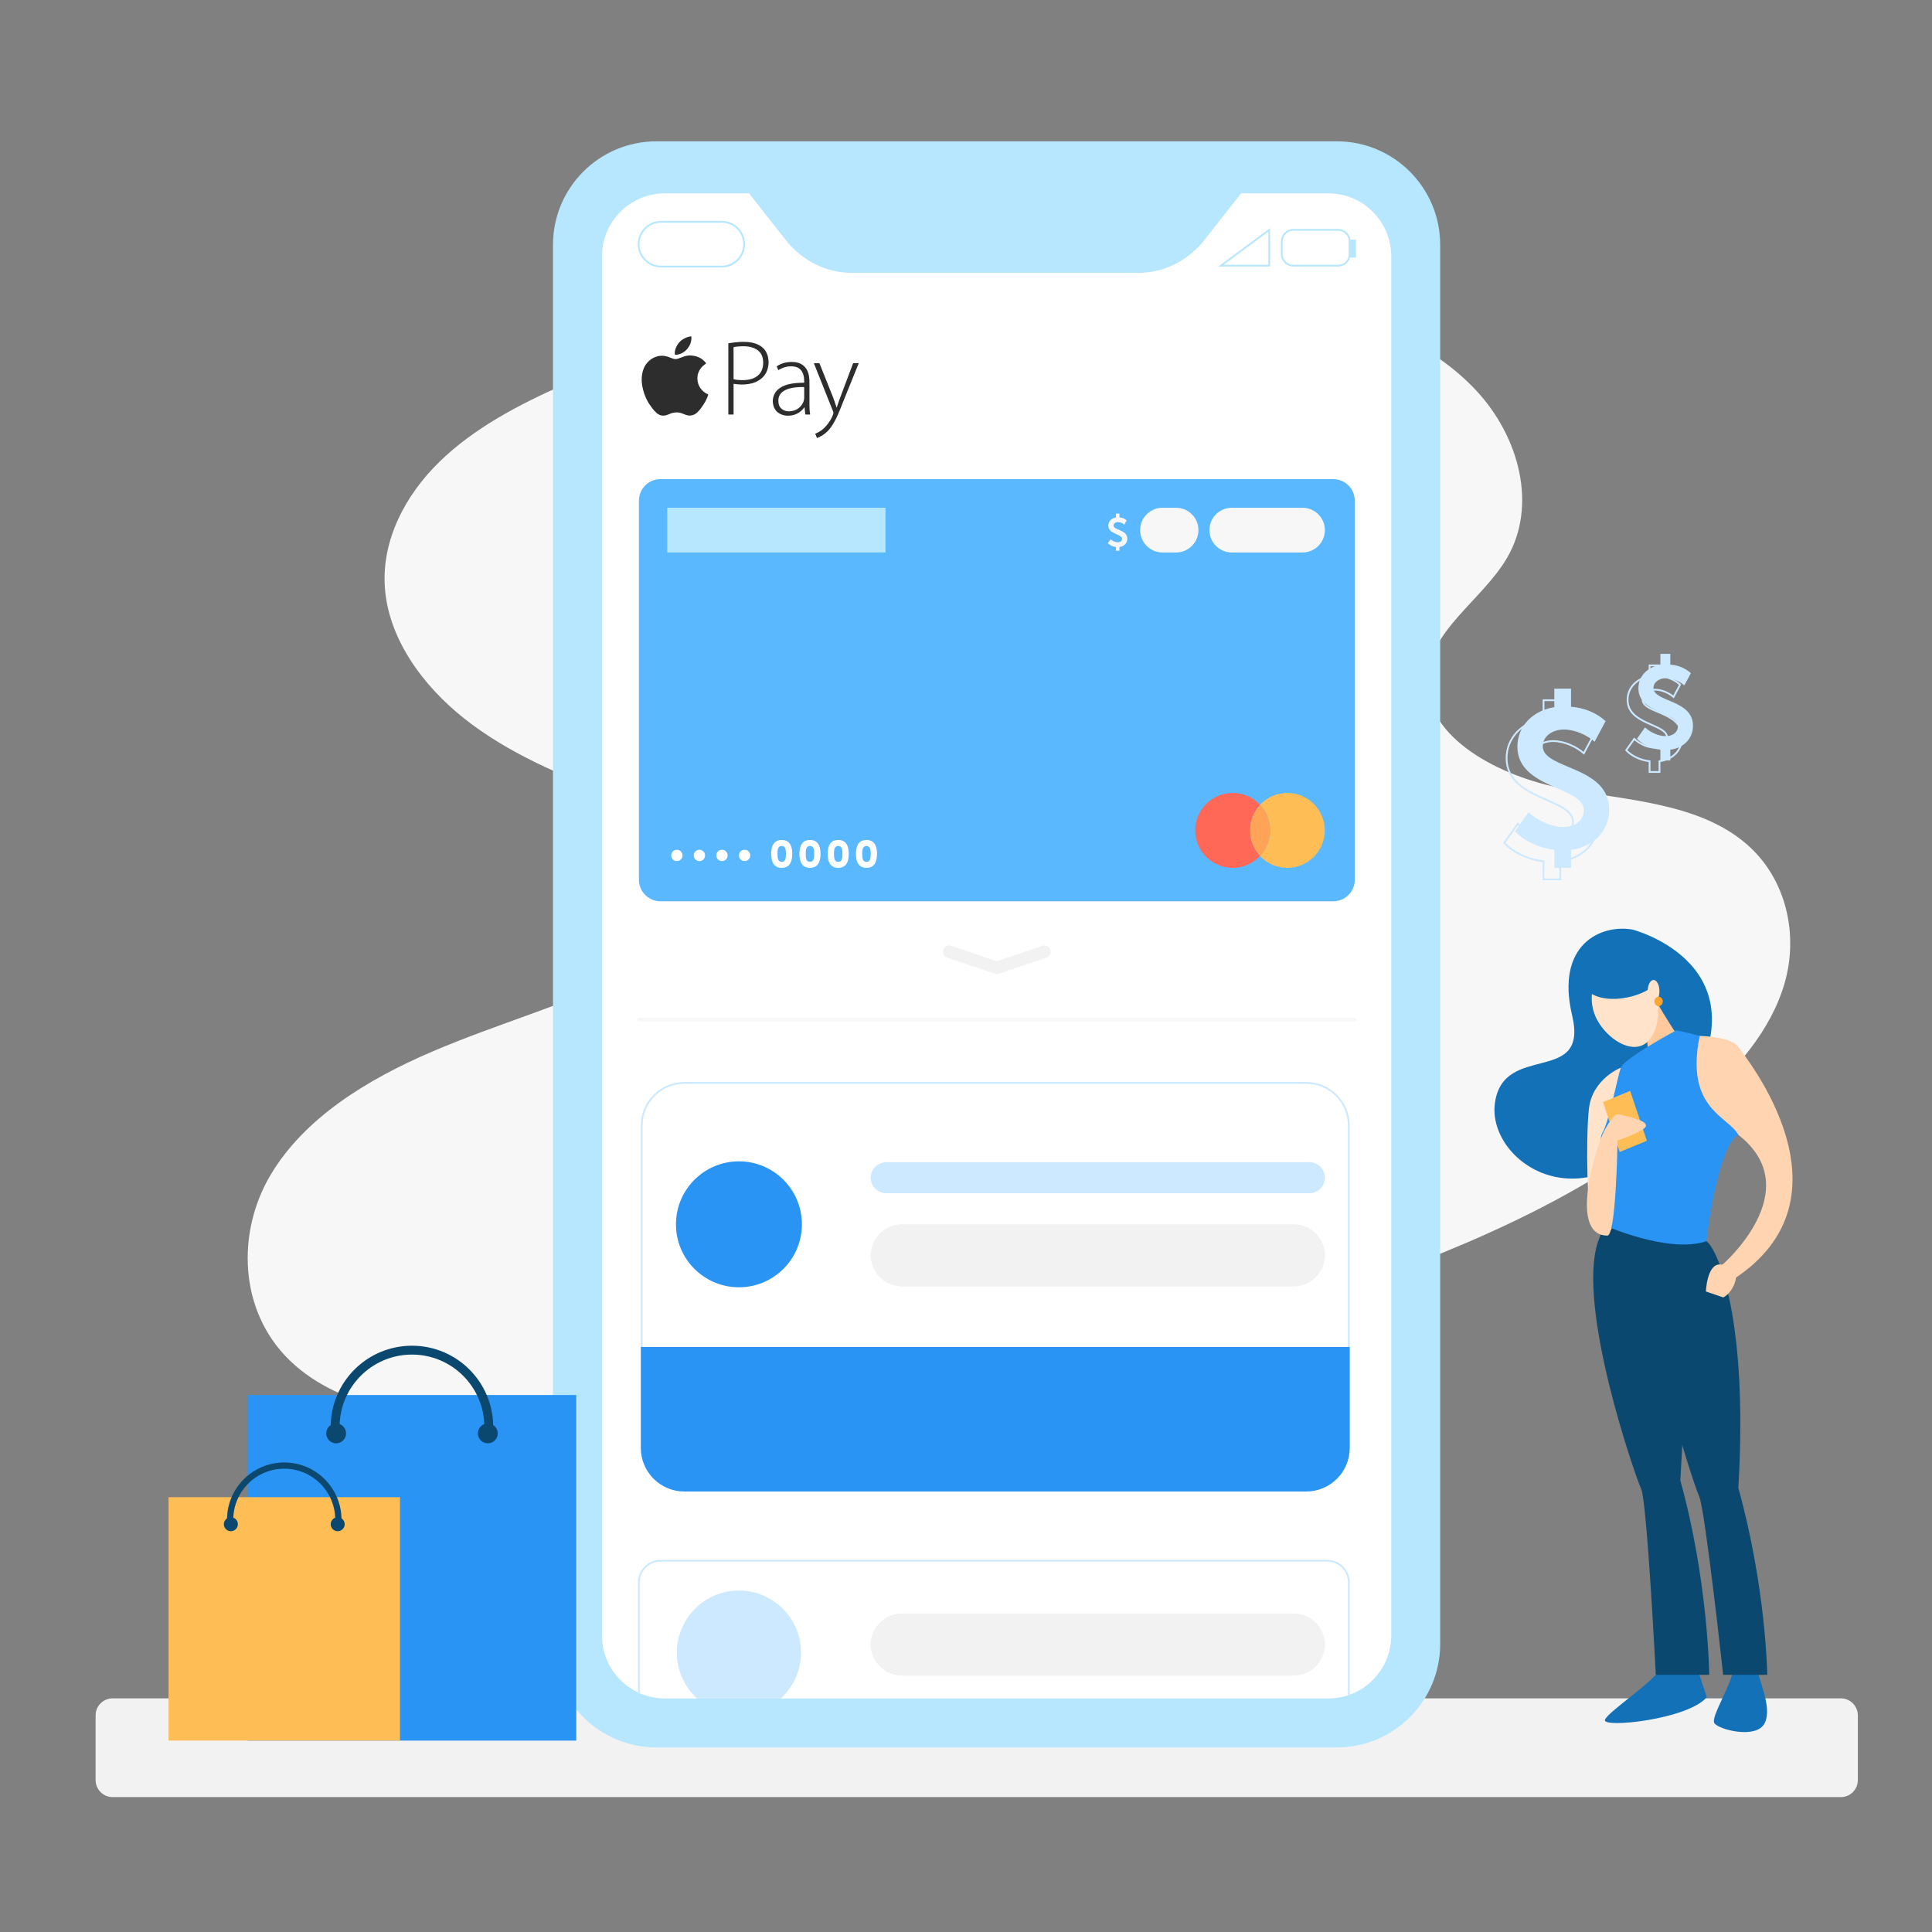 <svg xmlns="http://www.w3.org/2000/svg" xmlns:xlink="http://www.w3.org/1999/xlink" version="1.1" id="Layer_1" x="0px" y="0px" viewBox="0 0 1080 1080" style="enable-background:new 0 0 1080 1080;" xml:space="preserve">
<rect x="0" y="0" width="1080" height="1080" fill="#808080" stroke="none"/>
<style type="text/css">
	.st0{fill:#F7F7F7;}
	.st1{fill:#F2F2F2;}
	.st2{fill:#B6E7FF;}
	.st3{fill:#FFFFFF;}
	.st4{fill:none;stroke:#B6E7FF;stroke-miterlimit:10;}
	.st5{fill:#5AB8FF;}
	.st6{fill:#FFBE55;}
	.st7{fill:#FFA357;}
	.st8{fill:#FF6757;}
	.st9{fill:#2D2D2D;}
	.st10{fill:none;stroke:#F7F7F7;stroke-width:2;stroke-linecap:round;stroke-miterlimit:10;}
	.st11{fill:none;stroke:#CCE9FF;stroke-linecap:round;stroke-miterlimit:10;}
	.st12{fill:#2A94F4;stroke:#2A94F4;stroke-linecap:round;stroke-miterlimit:10;}
	.st13{fill:#CCE9FF;}
	.st14{fill:#1371B7;}
	.st15{fill:#0B4870;}
	.st16{fill:#FFC99C;}
	.st17{fill:#FFE3CA;}
	.st18{fill:#FFA42C;}
	.st19{fill:#FFD4B0;}
	.st20{fill:#2A94F4;}
	.st21{fill:none;stroke:#CCE9FF;stroke-miterlimit:10;}
	.st22{fill-rule:evenodd;clip-rule:evenodd;fill:#2A94F4;}
	.st23{fill-rule:evenodd;clip-rule:evenodd;fill:#0B4870;}
	.st24{fill-rule:evenodd;clip-rule:evenodd;fill:#FFBE55;}
</style>
<g>
	<path class="st0" d="M705.24,169.94c26.08,0.3,52.16,5.91,75.79,17.04c16.77,7.9,32,18.25,44.19,31.34   c24.38,26.19,34.01,64.52,17.37,93.29c-13.89,24.01-44.45,41.22-44.81,68.86c-0.43,32.2,40.43,53.66,76.04,60.32   s75.56,7.93,102.3,30.88c23.01,19.75,29.15,51.39,21.5,77.87c-7.65,26.49-27.01,48.53-48.57,67.37   c-54.02,47.21-123.35,78.25-194.41,102.73c-150.15,51.72-313.01,76.93-477.05,73.85c-40.96-0.77-86.7-5.19-115.42-32.81   c-28.96-27.84-29.89-71.96-10.94-103.85c18.95-31.89,53.83-53.32,90.26-68.93s75.51-26.52,110.97-43.69   c26.77-12.96,54.24-37.74,42.86-64.31c-8.08-18.87-31.81-27.98-52.7-35.65c-29.51-10.85-58.9-23.46-83.02-42.53   c-24.13-19.07-42.64-45.52-44.48-73.57c-1.72-26.19,11.27-51.17,30.45-69.92c19.19-18.75,44.18-31.97,69.79-43.26   C416.51,170.4,634.83,169.11,705.24,169.94z"/>
</g>
<path class="st1" d="M1029.08,1004.58H62.92c-5.21,0-9.47-4.26-9.47-9.47v-36.24c0-5.21,4.26-9.47,9.47-9.47h966.15  c5.21,0,9.47,4.26,9.47,9.47v36.24C1038.55,1000.32,1034.29,1004.58,1029.08,1004.58z"/>
<g>
	<path class="st2" d="M747.25,976.83h-380.3c-31.93,0-57.82-25.89-57.82-57.82V136.82c0-31.93,25.89-57.82,57.82-57.82h380.3   c31.93,0,57.82,25.89,57.82,57.82v782.19C805.07,950.94,779.19,976.83,747.25,976.83z"/>
	<path class="st3" d="M742.46,949.47H371.75c-19.47,0-35.26-15.78-35.26-35.26V143.33c0-19.47,15.78-35.26,35.26-35.26h370.71   c19.47,0,35.26,15.78,35.26,35.26v770.88C777.71,933.68,761.93,949.47,742.46,949.47z"/>
	<path class="st2" d="M416.01,104.65l23.08,29.38c9.22,11.74,22.77,18.5,37.05,18.5h160.2c14.28,0,27.83-6.77,37.05-18.5   l23.08-29.38H416.01z"/>
</g>
<path class="st4" d="M403.5,149h-34c-6.9,0-12.5-5.6-12.5-12.5v0c0-6.9,5.6-12.5,12.5-12.5h34c6.9,0,12.5,5.6,12.5,12.5v0  C416,143.4,410.4,149,403.5,149z"/>
<polygon class="st4" points="682.5,148.5 709.5,148.5 709.5,128.5 "/>
<path class="st4" d="M748.01,148.5h-25.02c-3.58,0-6.49-2.9-6.49-6.49v-7.02c0-3.58,2.9-6.49,6.49-6.49h25.02  c3.58,0,6.49,2.9,6.49,6.49v7.02C754.5,145.6,751.6,148.5,748.01,148.5z"/>
<rect x="754" y="134" class="st2" width="4" height="10"/>
<g>
	<path class="st5" d="M369.19,267.84H745.3c6.65,0,12.03,5.39,12.03,12.03v211.93c0,6.65-5.39,12.03-12.03,12.03H369.19   c-6.65,0-12.03-5.39-12.03-12.03V279.87C357.16,273.23,362.54,267.84,369.19,267.84z"/>
	<rect x="373" y="283.84" class="st2" width="122" height="25"/>
	<path class="st0" d="M657.43,308.84h-7.58c-6.9,0-12.5-5.6-12.5-12.5v0c0-6.9,5.6-12.5,12.5-12.5h7.58c6.9,0,12.5,5.6,12.5,12.5v0   C669.93,303.24,664.33,308.84,657.43,308.84z"/>
	<path class="st0" d="M728.11,308.84h-39.54c-6.9,0-12.5-5.6-12.5-12.5v0c0-6.9,5.6-12.5,12.5-12.5h39.54c6.9,0,12.5,5.6,12.5,12.5   v0C740.61,303.24,735.02,308.84,728.11,308.84z"/>
	<g>
		<path class="st0" d="M620.85,301.43c0.98,0.93,2.57,1.71,4.03,1.71c1.23,0,2.37-0.64,2.37-1.96c0-2.73-7.7-2.46-7.7-7.36    c0-2.35,1.75-4.17,4.28-4.58v-2.14h1.94v2.1c1.46,0.11,2.87,0.64,4.01,1.66l-1.28,2.39c-0.89-0.77-2.28-1.41-3.55-1.41    c-1.37,0-2.46,0.8-2.46,1.94c0,2.71,7.7,2.23,7.7,7.33c0,2.32-1.62,4.31-4.42,4.67v2.1h-1.94v-2.1c-1.64-0.18-3.39-0.91-4.56-2.14    L620.85,301.43z"/>
	</g>
	<g>
		<path class="st3" d="M375.2,478.2c0-1.78,1.39-3.17,3.15-3.17c1.78,0,3.17,1.39,3.17,3.17c0,1.76-1.39,3.15-3.17,3.15    C376.59,481.35,375.2,479.96,375.2,478.2z"/>
		<path class="st3" d="M387.82,478.2c0-1.78,1.39-3.17,3.15-3.17c1.78,0,3.17,1.39,3.17,3.17c0,1.76-1.39,3.15-3.17,3.15    C389.21,481.35,387.82,479.96,387.82,478.2z"/>
		<path class="st3" d="M400.44,478.2c0-1.78,1.39-3.17,3.15-3.17c1.78,0,3.17,1.39,3.17,3.17c0,1.76-1.39,3.15-3.17,3.15    C401.83,481.35,400.44,479.96,400.44,478.2z"/>
		<path class="st3" d="M413.07,478.2c0-1.78,1.39-3.17,3.15-3.17c1.78,0,3.17,1.39,3.17,3.17c0,1.76-1.39,3.15-3.17,3.15    C414.45,481.35,413.07,479.96,413.07,478.2z"/>
		<path class="st3" d="M436.98,469.55c4.37,0,5.9,3.28,5.9,7.77c0,4.54-1.53,7.81-5.9,7.81s-5.9-3.28-5.9-7.81    C431.08,472.82,432.62,469.55,436.98,469.55z M436.98,472.91c-2.12,0-2.37,2.06-2.37,4.41c0,2.44,0.25,4.45,2.37,4.45    s2.37-2.02,2.37-4.45C439.36,474.96,439.1,472.91,436.98,472.91z"/>
		<path class="st3" d="M452.78,469.55c4.37,0,5.9,3.28,5.9,7.77c0,4.54-1.53,7.81-5.9,7.81s-5.9-3.28-5.9-7.81    C446.88,472.82,448.41,469.55,452.78,469.55z M452.78,472.91c-2.12,0-2.37,2.06-2.37,4.41c0,2.44,0.25,4.45,2.37,4.45    s2.37-2.02,2.37-4.45C455.15,474.96,454.9,472.91,452.78,472.91z"/>
		<path class="st3" d="M468.57,469.55c4.37,0,5.9,3.28,5.9,7.77c0,4.54-1.53,7.81-5.9,7.81s-5.9-3.28-5.9-7.81    C462.67,472.82,464.2,469.55,468.57,469.55z M468.57,472.91c-2.12,0-2.37,2.06-2.37,4.41c0,2.44,0.25,4.45,2.37,4.45    s2.37-2.02,2.37-4.45C470.94,474.96,470.69,472.91,468.57,472.91z"/>
		<path class="st3" d="M484.36,469.55c4.37,0,5.9,3.28,5.9,7.77c0,4.54-1.53,7.81-5.9,7.81s-5.9-3.28-5.9-7.81    C478.46,472.82,479.99,469.55,484.36,469.55z M484.36,472.91c-2.12,0-2.37,2.06-2.37,4.41c0,2.44,0.25,4.45,2.37,4.45    s2.37-2.02,2.37-4.45C486.73,474.96,486.48,472.91,484.36,472.91z"/>
	</g>
	<g>
		<path class="st6" d="M740.56,464.19c0,11.56-9.38,20.94-20.94,20.94c-6.03,0-11.46-2.55-15.28-6.62    c3.52-3.75,5.67-8.78,5.67-14.32c0-5.54-2.15-10.58-5.67-14.32c3.82-4.07,9.25-6.62,15.28-6.62    C731.18,443.25,740.56,452.62,740.56,464.19z"/>
		<path class="st7" d="M710.01,464.19c0,5.54-2.15,10.57-5.67,14.32c-3.51-3.75-5.66-8.78-5.66-14.32c0-5.54,2.15-10.58,5.66-14.32    C707.86,453.61,710.01,458.65,710.01,464.19z"/>
		<path class="st8" d="M698.68,464.19c0,5.54,2.15,10.57,5.66,14.32c-3.82,4.07-9.25,6.62-15.27,6.62    c-11.56,0-20.94-9.38-20.94-20.94c0-11.57,9.38-20.94,20.94-20.94c6.03,0,11.46,2.55,15.27,6.62    C700.83,453.61,698.68,458.65,698.68,464.19z"/>
	</g>
</g>
<g>
	<g>
		<g>
			<path class="st9" d="M358.74,211.01c0.06-0.54,0.1-1.08,0.18-1.61c0.37-2.44,1.22-4.67,2.84-6.57c1.84-2.15,4.16-3.44,6.96-3.88     c1.83-0.29,3.57,0.07,5.27,0.7c0.67,0.25,1.34,0.49,1.99,0.76c1.1,0.45,2.18,0.42,3.28,0c0.93-0.36,1.87-0.71,2.82-1.04     c1.16-0.4,2.35-0.68,3.58-0.67c1.74,0.01,3.42,0.33,5.01,1.06c1.56,0.71,2.87,1.75,3.9,3.11c0.22,0.29,0.22,0.28-0.08,0.48     c-1.95,1.29-3.41,2.99-4.18,5.22c-0.51,1.47-0.57,2.99-0.34,4.52c0.31,1.99,1.18,3.7,2.59,5.13c0.92,0.93,1.97,1.67,3.17,2.19     c0.2,0.09,0.22,0.18,0.16,0.37c-0.62,1.75-1.4,3.42-2.4,5c-1.01,1.6-2.11,3.15-3.45,4.5c-0.72,0.72-1.53,1.32-2.5,1.67     c-1.41,0.52-2.81,0.44-4.2-0.05c-0.74-0.26-1.45-0.59-2.19-0.85c-2.13-0.76-4.25-0.65-6.35,0.15c-0.75,0.29-1.49,0.62-2.26,0.86     c-2.13,0.66-3.98,0.16-5.62-1.3c-0.87-0.78-1.63-1.66-2.34-2.59c-1.13-1.48-2.18-3.01-3.01-4.69c-1.23-2.5-2.1-5.11-2.56-7.85     c-0.13-0.79-0.23-1.58-0.26-2.38c0-0.06-0.02-0.13-0.03-0.19C358.74,212.37,358.74,211.69,358.74,211.01z"/>
			<path class="st9" d="M480.03,203.1c-0.29,0.7-0.58,1.4-0.87,2.1c-2.55,6.31-5.11,12.61-7.64,18.92     c-0.97,2.41-1.88,4.83-2.92,7.21c-1.14,2.6-2.43,5.12-4.07,7.46c-1.15,1.65-2.58,3.01-4.21,4.19c-1,0.73-2.11,1.25-3.24,1.73     c-0.08,0.03-0.16,0.08-0.24,0.12c-0.05,0-0.1,0-0.15,0c-0.29-0.69-0.58-1.39-0.88-2.08c-0.09-0.2-0.06-0.29,0.14-0.39     c1.05-0.48,2.08-1.01,3.03-1.67c1.36-0.94,2.47-2.13,3.5-3.4c1.39-1.71,2.46-3.6,3.24-5.66c0.22-0.58,0.19-1.12-0.04-1.69     c-2.34-5.86-4.68-11.73-7.01-17.59c-1.2-3.01-2.4-6.02-3.6-9.03c-0.12-0.31-0.11-0.32,0.22-0.32c0.82,0,1.65,0.01,2.47,0     c0.21,0,0.32,0.06,0.4,0.26c2.46,6.16,4.93,12.32,7.39,18.49c0.76,1.91,1.4,3.86,2.02,5.82c0.03,0.09,0.02,0.25,0.14,0.24     c0.1,0,0.1-0.15,0.12-0.24c0.98-3.14,2.17-6.21,3.33-9.29c1.88-4.98,3.76-9.97,5.63-14.96c0.09-0.23,0.19-0.33,0.45-0.32     c0.92,0.02,1.84,0.01,2.76,0.02C480.03,203.04,480.03,203.07,480.03,203.1z"/>
			<path class="st9" d="M386.49,188.06c0.22,2.97-0.84,5.47-2.87,7.58c-1.35,1.4-3.01,2.3-4.96,2.6c-0.38,0.06-0.77,0.08-1.16,0.08     c-0.17,0-0.24-0.06-0.26-0.24c-0.16-1.43,0.16-2.77,0.75-4.05c1.42-3.07,3.84-4.93,7.08-5.8c0.27-0.07,0.55-0.11,0.83-0.16     C386.1,188.06,386.29,188.06,386.49,188.06z"/>
			<path class="st9" d="M407.14,211.78c0-6.5,0-13,0-19.5c0-0.4,0-0.4,0.41-0.45c1.14-0.15,2.27-0.32,3.41-0.46     c0.83-0.1,1.67-0.16,2.51-0.21c1.01-0.06,2.02-0.08,3.03-0.05c2.56,0.08,5.05,0.45,7.38,1.59c3.16,1.54,4.97,4.09,5.56,7.52     c0.33,1.9,0.25,3.79-0.23,5.65c-0.76,2.91-2.44,5.16-4.99,6.75c-1.85,1.16-3.89,1.77-6.03,2.09c-1.27,0.19-2.56,0.27-3.84,0.23     c-1.35-0.04-2.7-0.1-4.02-0.37c-0.25-0.05-0.26,0.07-0.26,0.26c0,5.46,0,10.92,0,16.37c0,0.57,0.05,0.53-0.54,0.53     c-0.68,0-1.36,0-2.04,0c-0.35,0-0.35,0-0.35-0.35c0-4.33,0-8.67,0-13C407.14,216.18,407.14,213.98,407.14,211.78z M410.07,203.01     c0,2.87,0,5.74-0.01,8.61c0,0.27,0.08,0.38,0.34,0.44c1.36,0.34,2.75,0.37,4.14,0.43c0.96,0.04,1.92-0.03,2.88-0.13     c1.72-0.17,3.35-0.61,4.86-1.46c1.7-0.95,2.94-2.31,3.64-4.13c0.74-1.92,0.87-3.9,0.56-5.92c-0.35-2.36-1.5-4.24-3.56-5.51     c-1.84-1.13-3.87-1.6-5.99-1.74c-0.95-0.06-1.9-0.05-2.86-0.01c-1.23,0.04-2.45,0.18-3.66,0.38c-0.35,0.06-0.35,0.06-0.35,0.43     C410.07,197.28,410.07,200.15,410.07,203.01z"/>
			<path class="st9" d="M452.49,219.7c0,2.38-0.01,4.46,0,6.54c0.01,1.57,0.04,3.14,0.29,4.69c0.03,0.19,0.06,0.38,0.1,0.57     c0.03,0.15-0.02,0.23-0.19,0.23c-0.77,0-1.54,0-2.3,0c-0.22,0-0.24-0.13-0.25-0.3c-0.12-1.18-0.25-2.36-0.38-3.54     c-0.01-0.07,0.02-0.17-0.06-0.19c-0.1-0.03-0.12,0.08-0.17,0.14c-1.67,2.27-3.87,3.75-6.64,4.3c-2.19,0.44-4.35,0.34-6.41-0.59     c-1.94-0.87-3.3-2.31-3.98-4.34c-0.83-2.47-0.63-4.88,0.57-7.19c0.68-1.31,1.72-2.32,2.93-3.15c1.58-1.09,3.34-1.72,5.19-2.14     c1.28-0.3,2.59-0.48,3.9-0.6c1.34-0.12,2.68-0.15,4.02-0.17c0.45-0.01,0.45,0,0.45-0.45c-0.01-1.42-0.09-2.83-0.53-4.19     c-0.79-2.44-2.44-4-4.99-4.39c-2.9-0.45-5.64,0.14-8.21,1.56c-0.2,0.11-0.39,0.23-0.58,0.35c-0.12,0.07-0.18,0.05-0.24-0.08     c-0.25-0.59-0.51-1.17-0.77-1.75c-0.07-0.16-0.03-0.25,0.11-0.34c1.34-0.88,2.78-1.51,4.34-1.89c1.58-0.38,3.18-0.5,4.79-0.43     c2.15,0.1,4.12,0.7,5.77,2.14c1.29,1.12,2.13,2.53,2.61,4.15c0.37,1.25,0.54,2.54,0.6,3.85     C452.55,215.01,452.45,217.51,452.49,219.7z M449.55,219.67c0-1-0.01-2.01,0-3.01c0-0.23-0.06-0.3-0.3-0.31     c-1.29,0-2.57,0.04-3.85,0.14c-1.33,0.11-2.65,0.28-3.94,0.64c-1.49,0.41-2.9,1-4.11,2c-0.98,0.81-1.71,1.78-2.02,3.03     c-0.25,0.99-0.27,1.98-0.15,2.98c0.09,0.77,0.29,1.51,0.69,2.18c0.7,1.16,1.77,1.85,3.01,2.28c1.14,0.4,2.32,0.38,3.5,0.21     c2.64-0.38,4.7-1.67,6.12-3.96c0.71-1.15,1.08-2.39,1.06-3.75C449.54,221.31,449.55,220.49,449.55,219.67z"/>
		</g>
	</g>
</g>
<line class="st10" x1="357.16" y1="569.95" x2="757.33" y2="569.95"/>
<g>
	<path class="st1" d="M557.24,544.5c-0.37,0-0.75-0.06-1.12-0.18l-26.61-8.99c-1.46-0.49-2.38-1.85-2.38-3.31   c0-0.37,0.06-0.75,0.18-1.12c0.62-1.83,2.6-2.81,4.44-2.2l25.49,8.61l25.49-8.61c1.84-0.62,3.82,0.37,4.44,2.2   c0.62,1.83-0.37,3.82-2.2,4.44l-26.58,8.97C558.03,544.44,557.64,544.5,557.24,544.5z"/>
</g>
<path class="st11" d="M730.16,833.25H382.58c-13.17,0-23.84-10.68-23.84-23.84V629.18c0-13.17,10.68-23.84,23.84-23.84h347.58  c13.17,0,23.84,10.68,23.84,23.84v180.23C754,822.58,743.32,833.25,730.16,833.25z"/>
<path class="st12" d="M754,753.44v55.97c0,13.17-10.68,23.84-23.84,23.84H382.58c-13.17,0-23.84-10.67-23.84-23.84v-55.97H754z"/>
<circle class="st12" cx="413.07" cy="684.4" r="34.7"/>
<path class="st13" d="M436.43,949.47c6.97-6.33,11.34-15.48,11.34-25.64c0-19.17-15.54-34.71-34.7-34.71  c-19.17,0-34.71,15.54-34.71,34.71c0,10.16,4.37,19.31,11.34,25.64H436.43z"/>
<path class="st13" d="M731.94,667.04H495.41c-4.77,0-8.68-3.9-8.68-8.68l0,0c0-4.77,3.9-8.68,8.68-8.68h236.53  c4.77,0,8.68,3.9,8.68,8.68l0,0C740.61,663.14,736.71,667.04,731.94,667.04z"/>
<path class="st1" d="M723.26,719.1H504.08c-9.54,0-17.35-7.81-17.35-17.35v0c0-9.54,7.81-17.35,17.35-17.35h219.18  c9.54,0,17.35,7.81,17.35,17.35v0C740.61,711.29,732.81,719.1,723.26,719.1z"/>
<path class="st1" d="M723.26,936.65H504.08c-9.54,0-17.35-7.81-17.35-17.35v0c0-9.54,7.81-17.35,17.35-17.35h219.18  c9.54,0,17.35,7.81,17.35,17.35v0C740.61,928.84,732.81,936.65,723.26,936.65z"/>
<path class="st11" d="M357.16,946.31v-61.83c0-6.6,5.4-12,12-12H742c6.6,0,12,5.4,12,12v63.06"/>
<g>
	<path class="st14" d="M969.1,931.65c-0.35,9.05-12.88,27.94-10.79,31.55c2.09,3.6,23.66,9.27,28.19,0   c4.52-9.27-4.18-24.93-4.18-31.55S969.1,931.65,969.1,931.65z"/>
	<path class="st14" d="M929.67,931.17c-5.46,9.49-30.48,25.3-32.49,30.19c-2.01,4.89,46.58-0.17,56.93-12.65   c-3.74-11.21-6.61-20.13-6.61-20.13L929.67,931.17z"/>
	<path class="st15" d="M953.91,693.84c6.42,4.63,23.45,43.66,17.83,137.93c15.58,56.05,16.16,104.46,16.16,104.46h-24.64   c0,0-10.15-92.7-13.41-99.71c-3.26-7.01-36.38-106.35-24.09-142.49S953.91,693.84,953.91,693.84z"/>
	<path class="st15" d="M935.08,682.57c6.42,4.63,9.86,50.76,4.24,145.03c15.58,56.05,16.16,108.63,16.16,108.63H925.6   c0,0-4.92-96.88-8.18-103.89c-3.26-7.01-36.38-102.18-24.09-138.32S935.08,682.57,935.08,682.57z"/>
	<g>
		<path class="st14" d="M912.62,519.64c-17.83-3.13-43.17,8.34-33.79,47.98c9.39,39.64-38.48,14.6-43.17,49.03    c-4.69,34.42,56.31,75.1,105.11-1.04C989.58,539.46,912.62,519.64,912.62,519.64z"/>
		<path class="st16" d="M927.17,561.89c2.82,5.22,10.32,16.69,10.32,16.69l-15.95,10.43l-1.88-16.69L927.17,561.89z"/>
		<path class="st17" d="M923.37,549.68c5.65,10.34,4.73,28.05-3.69,33.73s-21.15-2.83-26.8-13.17s-3.4-23.33,5.02-29.01    S917.72,539.33,923.37,549.68z"/>
		<path class="st14" d="M886.34,553.02c11.26,11.47,39.42,2.09,39.42-5.22c0-7.3-7.51-17.73-7.51-17.73h-13.14L886.34,553.02z"/>
		<ellipse class="st17" cx="924.35" cy="554.06" rx="3.28" ry="6.26"/>
		<ellipse class="st18" cx="927.17" cy="559.8" rx="2.35" ry="2.61"/>
	</g>
	<path class="st19" d="M950.16,579.1c0,0,17.45,0.22,21.59,6.13c4.13,5.91,67.73,83.96-2.76,129.91c-4.77-4.42-6.36-7.95-6.36-7.95   s48.7-41.93,9.12-72.8c-39.59-30.87-38.42-51.19-38.42-51.19L950.16,579.1z"/>
	<path class="st17" d="M906.05,596.83c0,0-15.95,6.26-17.83,22.95s-0.94,61.54,1.88,64.67c2.82,3.13,8.59,7.48,10.86,2.17   C903.24,681.32,906.05,596.83,906.05,596.83z"/>
	<path class="st20" d="M937.02,575.97c0,0-29.09,15.65-30.97,20.86c-1.88,5.22-6.57,30.25-10.32,36.51s6.57,25.03,6.57,25.03   l-6.57,26.08c0,0,36.6,16.69,58.19,9.39c2.82-23.99,9.39-55.28,17.83-59.46c-5.63-10.43-30.03-14.6-21.59-55.28   C942.65,577.01,937.02,575.97,937.02,575.97z"/>
	<polygon class="st6" points="920.6,637.69 905.43,643.96 896.11,616.08 911.28,609.81  "/>
	<path class="st19" d="M895.73,634.38c-6.57,16.69-16.89,56.33,2.82,56.33c4.69,0,5.63-49.03,5.63-53.2   C901.36,634.38,895.73,634.38,895.73,634.38z"/>
	<path class="st19" d="M895.73,634.38c0,0,5.63-12.52,9.39-11.47c3.75,1.04,15.02,3.13,15.02,6.26s-15.95,8.34-15.95,8.34h-5.63   L895.73,634.38z"/>
	<path class="st19" d="M963.33,725.27c6.02-2.87,13.31-18.4-2.05-18.43c-7.08-0.01-7.68,15.1-7.68,15.1L963.33,725.27z"/>
</g>
<g>
	<g>
		<path class="st21" d="M848.45,460.5c4.72,4.5,12.41,8.24,19.44,8.24c5.93,0,11.42-3.08,11.42-9.45    c0-13.18-37.12-11.86-37.12-35.47c0-11.31,8.46-20.1,20.65-22.07v-10.32h9.34v10.1c7.03,0.55,13.84,3.07,19.33,8.02l-6.15,11.53    c-4.28-3.73-10.98-6.81-17.13-6.81c-6.59,0-11.86,3.84-11.86,9.34c0,13.07,37.12,10.76,37.12,35.36c0,11.2-7.8,20.76-21.31,22.52    v10.1h-9.34v-10.1c-7.91-0.88-16.36-4.39-21.97-10.32L848.45,460.5z"/>
	</g>
	<g>
		<path class="st21" d="M913.55,413.05c2.81,2.68,7.38,4.9,11.57,4.9c3.53,0,6.8-1.83,6.8-5.62c0-7.84-22.09-7.06-22.09-21.11    c0-6.73,5.03-11.96,12.29-13.13v-6.14h5.55v6.01c4.18,0.32,8.23,1.83,11.5,4.77l-3.66,6.86c-2.55-2.22-6.53-4.05-10.19-4.05    c-3.92,0-7.06,2.29-7.06,5.55c0,7.78,22.09,6.4,22.09,21.04c0,6.67-4.64,12.35-12.68,13.4v6.01h-5.55v-6.01    c-4.71-0.52-9.74-2.61-13.07-6.14L913.55,413.05z"/>
	</g>
</g>
<g>
	<g>
		<path class="st13" d="M854.49,454.05c4.72,4.5,12.41,8.24,19.44,8.24c5.93,0,11.42-3.08,11.42-9.45    c0-13.18-37.12-11.86-37.12-35.47c0-11.31,8.46-20.1,20.65-22.07v-10.32h9.34v10.1c7.03,0.55,13.84,3.07,19.33,8.02l-6.15,11.53    c-4.28-3.73-10.98-6.81-17.13-6.81c-6.59,0-11.86,3.84-11.86,9.34c0,13.07,37.12,10.76,37.12,35.36c0,11.2-7.8,20.76-21.31,22.52    v10.1h-9.34v-10.1c-7.91-0.88-16.36-4.39-21.97-10.32L854.49,454.05z"/>
	</g>
	<g>
		<path class="st13" d="M919.59,406.61c2.81,2.68,7.38,4.9,11.57,4.9c3.53,0,6.8-1.83,6.8-5.62c0-7.84-22.09-7.06-22.09-21.11    c0-6.73,5.03-11.96,12.29-13.13v-6.14h5.55v6.01c4.18,0.32,8.23,1.83,11.5,4.77l-3.66,6.86c-2.55-2.22-6.53-4.05-10.19-4.05    c-3.92,0-7.06,2.29-7.06,5.55c0,7.78,22.09,6.4,22.09,21.04c0,6.67-4.64,12.35-12.68,13.4v6.01h-5.55v-6.01    c-4.71-0.52-9.74-2.61-13.07-6.14L919.59,406.61z"/>
	</g>
</g>
<g>
	<g>
		<g>
			<rect x="138.45" y="779.82" class="st22" width="183.69" height="193.19"/>
			<path class="st23" d="M230.3,752.26c12.54,0,23.9,5.08,32.12,13.3c8.22,8.22,13.3,19.58,13.3,32.12h-4.97     c0-11.17-4.53-21.29-11.85-28.61c-7.32-7.32-17.44-11.85-28.61-11.85c-11.17,0-21.29,4.53-28.61,11.85     c-7.32,7.32-11.85,17.44-11.85,28.61h-4.97c0-12.54,5.08-23.9,13.3-32.12C206.4,757.34,217.75,752.26,230.3,752.26z"/>
			<g>
				<path class="st23" d="M187.9,806.83c3.06,0,5.56-2.5,5.56-5.56c0-3.06-2.49-5.56-5.56-5.56c-3.06,0-5.55,2.5-5.55,5.56      C182.35,804.33,184.84,806.83,187.9,806.83z"/>
				<path class="st23" d="M272.69,806.83c3.06,0,5.55-2.5,5.55-5.56c0-3.06-2.5-5.56-5.55-5.56c-3.06,0-5.56,2.5-5.56,5.56      C267.13,804.33,269.63,806.83,272.69,806.83z"/>
			</g>
		</g>
	</g>
	<g>
		<g>
			<rect x="94.22" y="836.94" class="st24" width="129.38" height="136.07"/>
			<path class="st23" d="M158.91,817.52c8.83,0,16.83,3.58,22.62,9.37c5.79,5.79,9.37,13.79,9.37,22.62h-3.5     c0-7.87-3.19-14.99-8.35-20.15c-5.16-5.16-12.28-8.35-20.15-8.35c-7.87,0-14.99,3.19-20.15,8.35     c-5.16,5.16-8.35,12.28-8.35,20.15h-3.5c0-8.83,3.58-16.83,9.37-22.62C142.08,821.11,150.08,817.52,158.91,817.52z"/>
			<g>
				<path class="st23" d="M129.05,855.96c2.16,0,3.92-1.76,3.92-3.91c0-2.15-1.76-3.91-3.92-3.91c-2.15,0-3.91,1.76-3.91,3.91      C125.14,854.2,126.9,855.96,129.05,855.96z"/>
				<path class="st23" d="M188.77,855.96c2.15,0,3.91-1.76,3.91-3.91c0-2.15-1.76-3.91-3.91-3.91c-2.15,0-3.91,1.76-3.91,3.91      C184.86,854.2,186.62,855.96,188.77,855.96z"/>
			</g>
		</g>
	</g>
</g>
</svg>